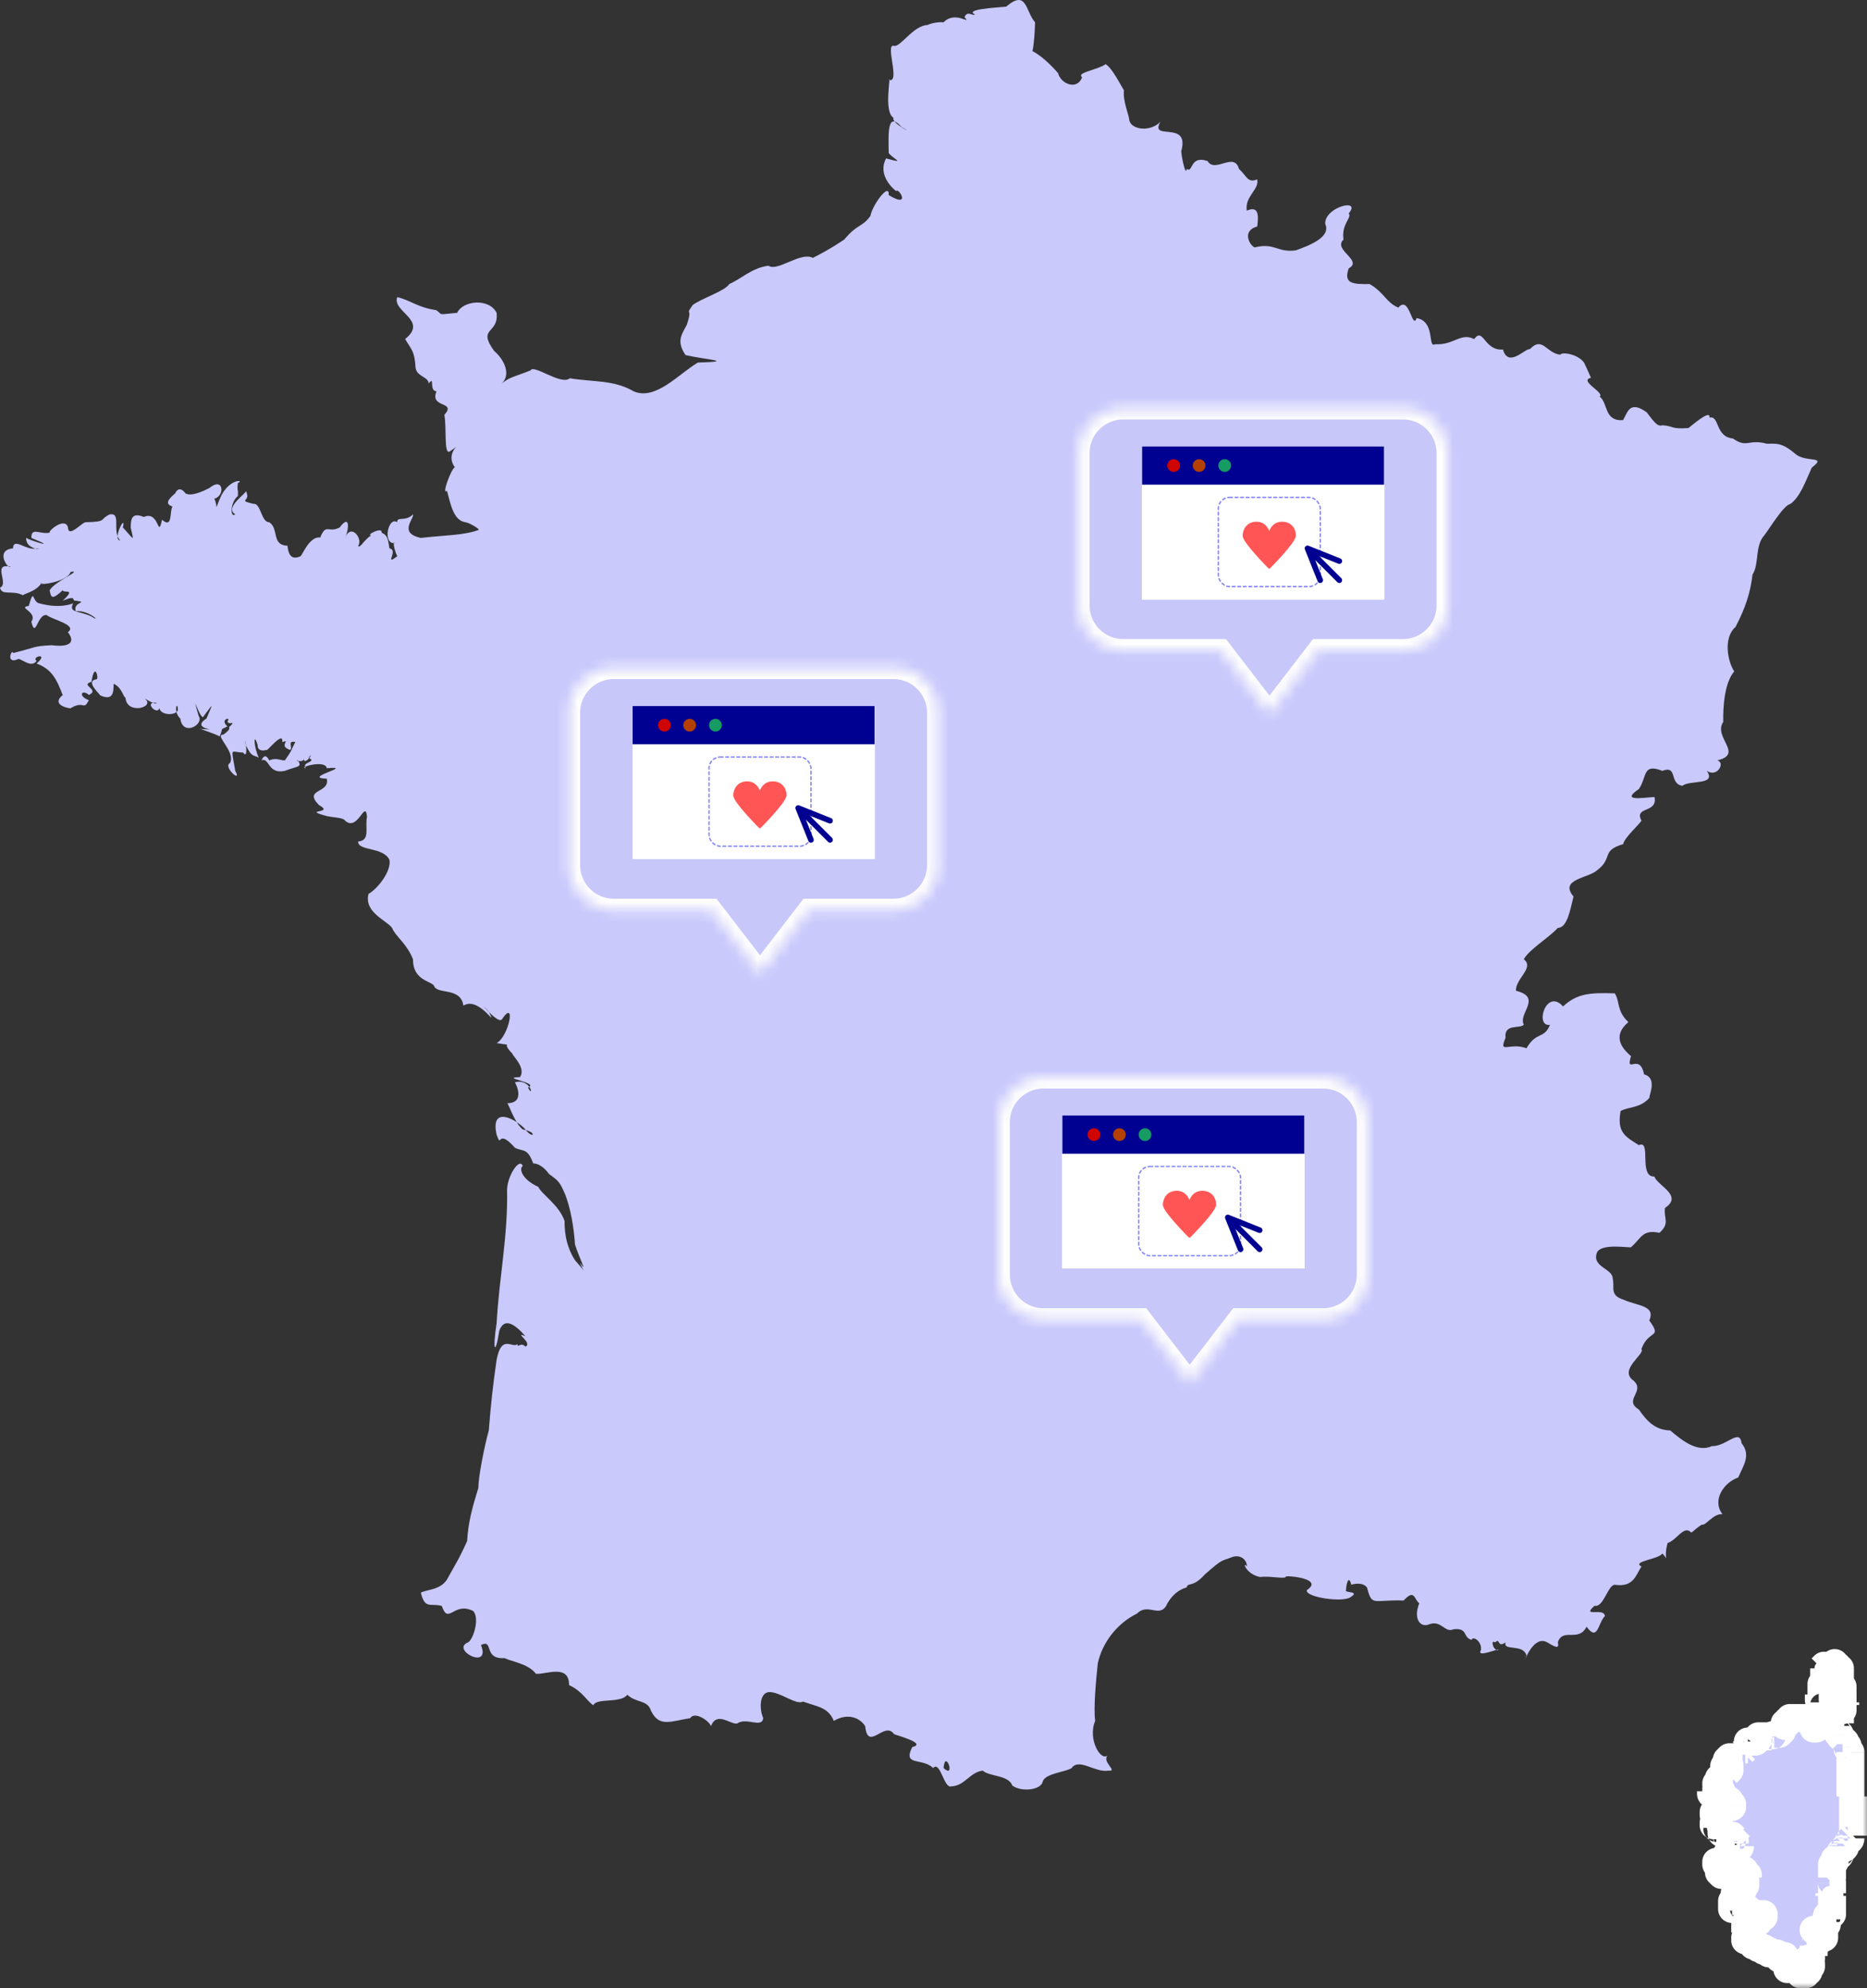 <svg width="404" height="430.074" viewBox="0 0 404 430.074" fill="none" xmlns="http://www.w3.org/2000/svg"><rect x="0" y="0" width="404" height="430.074" fill="#333333" stroke="none"/><mask id="a" maskUnits="userSpaceOnUse" x="157.492" y="148.274" width="16" height="31" fill="#000"><path fill="#fff" d="M157.492 148.274h16v31h-16z"/><path fill-rule="evenodd" clip-rule="evenodd" d="M160.43 168.447h-.235v-.233h-.234v-.233h.469-.235.704v-.233h.234a.235.235 0 0 0-.234-.233v-.233l.234-.233h.469v-.233h.234-.234.234a.234.234 0 0 0 .235-.233h-.235.235l-.235-.233h-.234v-.233h-.235c0-.128.106-.233.235-.233l-.235-.233h-.468v.233-.233a.235.235 0 0 0-.235-.233h-.234v-.233h-.235v.233-.233l-.234.233v-.233.233-.233.233-.233l.068-.067a.097.097 0 0 0-.068-.166h-.234.234v-.466.233-.233.233h-.234v-.233h.234v-.466h-.234v-.233.233-.233.233h.234v-.233h-.234v-.233h-.235.235l.234-.233h.469v-.233.233h.234v-.233h.703v-.232l-.234-.233v.233-.233.233-.301a.069.069 0 0 0-.117-.049.069.069 0 0 1-.117-.049v-.067h-.469v-.233.233h-.235v-.466h.235v-.233h-.235v-.233h-.234v.233h-.234.234-.234v.233h-.235v-.233h.235-.235v-.233.233-.233h.235-.235.235-.235.235-.235.235-.235v-.233.233-.466.233h.469v-.233h-.234.468v-.466h.235v-.233.233-.233l.234.233h.235v-.233.233-.466h-.235.235-.235.235l.234-.233h-.234.234-.234.234v-.466h-.234v.115a.12.12 0 0 1-.118.118.117.117 0 1 1 0-.233h.118v-.466l.234-.233v.233-.233h.469v-.233.233-.932h.234-.234.234v.233h.469-.234c0 .128.105.233.234.233l.234-.233h.235v-.233h-.235.235v-.466h.703l.234-.233h-.234.234v-.233h1.172c0-.086.104-.13.166-.069l.069.069v-.233.233-.233.233-.233h.234v.233-.233h.235v-.233.233l.234-.233h.234-.234v-.699l.234.233v-.233h.235v-.233h.234v-.233h1.641v.233h.234v.233h.235v.466h.234v-.233h.235v-.466h.234v-.233h.234v-.233l-.234-.233v-.466a.234.234 0 0 0 .234-.233h-.234v-.233a.234.234 0 0 1-.234-.233v-.466h.234v-.699h-.234.234v-.233h.234v-.233h.235-.235v-.932h-.234.234v-.233h-.234.234-.234l.234-.233h.704l.234-.233v.233h.234v.233h.235v.233h-.235.235v.233h-.235.235v.932l.234.233h-.234.234-.234.234v.233h-.234l.234.233v.932h.235v.233h-.235v.466h-.234v1.165h-.235.235-.235v.233-.233.815c0 .064.053.117.118.117.064 0 .117.052.117.117v.116l.234.233v.233h.235v.233c.128 0 .234.104.234.233v.233l.234.233v3.961h.235v3.494l-.235.233a.233.233 0 0 1-.234.233v.233l-.234.233a.234.234 0 0 1-.235.233v.233a.234.234 0 0 0-.234.233.234.234 0 0 1-.235.233v.233h-.234v.233l-.234.233v1.165l-.235.233c.129 0 .235.105.235.233v.932h-.235.235-.235v.233h.235-.235.235v.233h-.235.235v1.398h-.235a.233.233 0 0 0-.234.233c0 .086.104.13.165.069l.069-.069v.466-.233.233h-.234v.233h-.235v.233h-.468.234-.234v-.233.233h-.235.235-.235.235-.235v.233h-.234l.234.233h-.234.234v.233-.233h.235v-.233h.234v.233h.469-.235v.466h-.234a.234.234 0 0 1-.234.233v.233-.233h-.235v.233c0 .086-.104.13-.165.069l-.069-.069v.233-.233.699h.234-.234.234-.234v.233h.234-.234v.233h-.235.235-.235v.233h-.234v.233h-.234v.466h-.235.469v-.233h.234v.233l-.234.233v.233h-.234V178h-.469v-.233h-.235.235-.469.234v-.233.233-.233l-.234.233v-.233.233-.233h-.234.234-.703v-.233h.234v-.466h.235-.235v-.233.233h-.234v-.233.233h-.235v-.699.233h-.234v.233-.233.233h-.234v-.233h-.235.235-.235v-.233h-.703v-.233h-.469v-.233h-.469v-.233h-.468v-.233h.234-.234v-.233.233-.233h-.704v-.233l.235-.233h-.235v-.233.233-.233.233-.233h-.234.234v-.699h.704v-.233h.468v-.466h.469v-.233h-.937a.234.234 0 0 0-.235-.233l-.234-.233v.233h-.469v-.233.233-.233a.097.097 0 0 0 .068-.165l-.068-.068h.234-.234v-.233.233h-.469l-.234.233h-.235v-.233h.235-.235v-.233h-.468v.233-.233h.468v-.233h.235v-.233h.234v-.233h-.234v-.233h.469v-.233.233-.233.233l.234-.233v.233-.466h.234-.234v-.233h-.234.468v-.699h-.234.469v-.233h-.235v-.233a.234.234 0 0 0-.234-.233v.233l-.234-.233.234.233v-.233h-.469v.233h-.703v.233h-.234v-.233h-.235l-.234.233h-.235.235l-.235-.233v.233-.233h.235z"/></mask><path fill-rule="evenodd" clip-rule="evenodd" d="M372.515 403.848h-.57v-.566h-.569v-.566h1.139-.57 1.709v-.565h.568a.57.57 0 0 0-.568-.566v-.566l.568-.566h1.138v-.565h.568-.568.568a.57.57 0 0 0 .571-.566h-.57.57l-.57-.566h-.569v-.565h-.57a.57.57 0 0 1 .57-.566l-.57-.566h-1.136v.566-.566a.57.57 0 0 0-.571-.565h-.568v-.566h-.57v.566-.566l-.569.566v-.566.566-.566.566-.566l.165-.163a.236.236 0 0 0-.165-.403h-.568.568v-1.131.565-.565.565h-.568v-.565h.568v-1.132h-.568v-.565.565-.565.565h.568v-.565h-.568v-.566h-.57.57l.568-.566h1.139v-.565.565h.568v-.565h1.707v-.564l-.568-.565v.565-.565.565-.73a.168.168 0 0 0-.284-.12.168.168 0 0 1-.284-.119v-.162h-1.14v-.566.566h-.57v-1.132h.57v-.565h-.57v-.566h-.568v.566h-.568.568-.568v.565h-.57v-.565h.57-.57v-.566.566-.566h.57-.57.57-.57.57-.57.57-.57v-.566.566-1.131.565h1.138v-.565h-.568 1.136v-1.132h.57v-.566.566-.566l.569.566h.57v-.566.566-1.131h-.57.57-.57.57l.569-.566h-.568.568-.568.568v-1.131h-.568v.279a.29.29 0 0 1-.287.286.283.283 0 1 1 0-.565h.287v-1.132l.568-.565v.565-.565h1.138v-.566.566-2.263h.568-.568.568v.565h1.14-.569c0 .311.255.566.568.566l.568-.566h.57v-.565h-.57.57v-1.132h1.708l.568-.565h-.568.568v-.566h2.845c0-.209.253-.316.403-.168l.168.168v-.566.566-.566.566-.566h.568v.566-.566h.57v-.565.565l.569-.565h.568-.568v-1.698l.568.566v-.566h.57v-.565h.569v-.566h3.984v.566h.568v.565h.57v1.132h.569v-.566h.57v-1.131h.568v-.566h.568v-.566l-.568-.565v-1.132a.57.57 0 0 0 .568-.566h-.568v-.565a.57.57 0 0 1-.568-.566v-1.131h.568v-1.697h-.568.568v-.566h.568v-.566h.57-.57v-2.263h-.568.568v-.565h-.568.568-.568l.568-.566h1.71l.568-.566v.566h.568v.566h.57v.565h-.57.57v.566h-.57.57v2.263l.569.566h-.569.569-.569.569v.565h-.569l.569.566v2.263h.57v.565h-.57v1.132h-.569v2.828h-.57.57-.57v.566-.566 1.98c0 .155.129.283.286.283s.284.126.284.284v.282l.569.566v.565h.57v.566a.57.57 0 0 1 .568.566v.565l.568.566v9.617h.571v8.483l-.57.566a.566.566 0 0 1-.569.566v.565l-.568.566a.57.57 0 0 1-.57.566v.565a.57.57 0 0 0-.569.566.57.57 0 0 1-.57.566v.566h-.568v.565l-.568.566v2.829l-.57.565a.57.57 0 0 1 .57.566v2.263h-.57.57-.57v.565h.57-.57.57v.566h-.57.57v3.394h-.57a.566.566 0 0 0-.57.566c0 .209.253.316.402.168l.167-.168v1.131-.565.565h-.568v.566h-.57v.566h-1.137.568-.568v-.566.566h-.57.57-.57.57-.57v.566h-.569l.569.565h-.569.569v.566-.566h.57v-.565h.568v.565h1.139-.57v1.132h-.569a.57.57 0 0 1-.568.565v.566-.566h-.57v.566a.235.235 0 0 1-.401.168l-.168-.168v.566-.566 1.697h.569-.569.569-.569v.566h.569-.569v.566h-.57.57-.57v.565h-.568v.566h-.568v1.131h-.571 1.139v-.565h.568v.565l-.568.566v.566h-.568v.566h-1.14v-.566h-.57.57-1.138.568v-.566.566-.566l-.568.566v-.566.566-.566h-.568.568-1.707v-.566h.569v-1.131h.57-.57v-.566.566h-.569v-.566.566h-.57v-1.697.566h-.568v.565-.565.565h-.568v-.565h-.571.57-.57v-.566h-1.707v-.566h-1.139v-.565h-1.138v-.566h-1.136v-.566h.568-.568v-.566.566-.566h-1.71v-.565l.57-.566h-.57v-.566.566-.566.566-.566h-.568.568v-1.697h1.71v-.566h1.136v-1.13h1.138v-.567h-2.274a.57.57 0 0 0-.571-.565l-.568-.566v.566h-1.139v-.566.566-.566a.236.236 0 0 0 .165-.4l-.165-.166h.568-.568v-.565.565h-1.139l-.568.566h-.57v-.566h.57-.57v-.565h-1.136v.565-.565h1.136v-.566h.57v-.566h.568v-.566h-.568v-.565h1.139v-.566.566-.566.566l.568-.566v.566-1.132h.568-.568v-.565h-.568 1.136v-1.697h-.568 1.139v-.566h-.57v-.566a.57.57 0 0 0-.569-.566v.566l-.568-.566.568.566v-.566h-1.139v.566h-1.706v.566h-.568v-.566h-.571l-.568.566h-.57.57l-.57-.566v.566-.566h.57z" fill="#c9c9fc" style="stroke-width:2.428"/><path d="M159.727 164.328a.625.625 0 0 0 0 1.249zm0-.308h-.625c0 .345.28.625.625.625zm-.235-1.09a.625.625 0 0 0 0 1.249zm0-1.239h-.624c0 .344.279.624.624.624zm1.407-2.489a.625.625 0 0 0 0 1.249zm8.204-7.455a.624.624 0 1 0 0 1.248zm.234-1.631a.624.624 0 1 0 0 1.248zm1.406.466a.624.624 0 0 0 0 1.248zm0 5.051v-.625a.625.625 0 0 0-.624.625zm-.703 14.52a.625.625 0 1 0 0 1.249zm0 .466a.625.625 0 1 0 0 1.249zm-1.406 3.029a.624.624 0 1 0 0 1.248zm-.235 2.097a.624.624 0 0 0 0 1.248zm-1.406 2.022h-.624c0 .345.279.624.624.624zm-.234-.857a.624.624 0 1 0 0 1.248zm-1.407-1.165a.624.624 0 1 0 0 1.248zm-3.047-2.097a.624.624 0 1 0 0 1.248zm-1.406-1.939v-.624a.624.624 0 0 0-.625.624zm1.172-2.255a.625.625 0 1 0 0 1.249zm.234-.699a.625.625 0 1 0 0 1.249zm0 .158-.44.443a.624.624 0 0 0 1.064-.443zm-2.11.233h-.624c0 .345.28.625.624.625zm0-.54h.235v-1.249h-.235zm1.407-1.165h.234v-1.249h-.234zm.469-1.482h-.235v1.249h.235zm-1.797-.308v.233h1.249v-.233zm-.703-.466v.233h1.249v-.233zm1.014.233v-.233h-1.248v.233zm-.624-1.09h-.234v1.249h.234zm.624.391v-.233h-1.248v.233zm-.624-1.323h-.234v1.249h.234zm.39.624v-.233h-1.249v.233zm-.624-1.09h-.235v1.249h.235zm1.327.391v-.233h-1.249v.233zm-.545-.698v.233h1.248v-.233zm.545-.233v-.233h-1.249v.233zm-1.093-1.324h-.234v1.249h.234zm-.469 1.249h.235v-1.249h-.235zm.625-.624v-.233h-1.249v.233zm-.625.391h.235v-1.249h-.235zm.625-.624v-.233h-1.249v.233zm0-.233v-.233h-1.249v.233zm-.156-.858h-.234v1.249h.234zm1.093.159v-.233h-1.249v.233zm.469 0v-.233h-1.249v.233zm-.624-1.091h-.235v1.249h.235zm.234-.233h-.234v1.249h.234zm-.624-.54v.233h1.248v-.233zm1.717 0v-.233h-1.249v.233zm-.624-.308h.234v-1.249h-.234zm.469.233h.234v-1.249h-.234zm.703-1.482h-.235v1.249h.235zm.937-.699h-.234v1.249h.234zm2.031.392v-.233h-1.249v.233zm-1.014-.233v.233h1.249v-.233zm1.483 0v-.233h-1.249v.233zm-.39.391h.234v-1.249h-.234zm3.516-5.209h-.234v1.248h.234zm.234.782h.235v-1.248h-.235zm0-2.18h-.234v1.248h.234zm0-.233h-.234v1.248h.234zm1.407.233h-.235v1.248h.235zm0 .233h-.235v1.248h.235zm.234 1.165h-.234v1.248h.234zm-.234 3.261h-.235v1.249h.235zm-.859.625v.233h1.249v-.233zm.156 14.52h-.235v1.249h.235zm-.235 1.482h.235v-1.249h-.235zm.235-1.016h-.235v1.249h.235zm-.859 2.488v.233h1.248v-.233zm-.079.075h-.234v1.248h.234zm.39.624v-.233h-1.249v.233zm-.624-.624h-.235v1.248h.235zm-.235.466h-.234v1.248h.234zm-.624.624v.233h1.249v-.233zm1.327.624h.235v-1.248h-.235zm-1.093.075v.233h1.249v-.233zm-.469.233v.233h1.249v-.233zm.625 1.323h.234v-1.248h-.234zm0 .233h.234v-1.248h-.234zm0-1.015h-.235v1.248h.235zm-.703.932h-.235v1.248h.235zm-.469.466h-.235v1.248h.235zm-.235 0h-.234v1.248h.234zm.625.624v-.233h-1.249v.233zm-.235 0v-.233h-1.248v.233zm-.624-.857h-.234v1.248h.234zm-.469.549h.235v-1.248h-.235zm.625-.624v-.233H165.9v.233zm-.235 0v-.233h-1.249v.233zm-.234-.466v-.233h-1.249v.233zm-1.483 0v.233h1.248v-.233zm.39-.624h-.235v1.248h.235zm-2.344.083h.234v-1.248h-.234zm.624-.624v-.233h-1.249v.233zm-.703-.699v-.233h-1.249v.233zm-.625-.857h-.234v1.248h.234zm.39-1.24v-.233h-1.248v.233zm-.624.159h.234v-1.249h-.234zm.624-.625v-.233h-1.248v.233zm-1.562.625h.235v-1.249h-.235zm0-1.482h-.234v1.249h.234zm-.234 0h-.234v1.249h.234zm-.859.624v.233h1.249v-.233zm2.421-.932v-.233h-1.249v.233zm-1.014-.233v.233h1.248v-.233zm.624.392h.234v-1.249h-.234zm0-1.482h-.234v1.249h.234zm.234-.699h-.234v1.249h.234zm-.858-.075v.233h1.248v-.233zm1.064-.21-.234-.233-.881.886.235.233zm-2.315.052h-.235v1.249h.235zm-.859.391v.233h1.249v-.233zm.859-.466h1.248c0-.689-.559-1.248-1.248-1.248zm-.235 0h-1.248c0 .69.559 1.249 1.248 1.249zm0-.233h1.249c0-.689-.559-1.248-1.249-1.248zm-.234 0h-1.249c0 .69.559 1.249 1.249 1.249zm0-.233v-1.248c-.69 0-1.249.559-1.249 1.248zm.938 0v1.249c.689 0 1.248-.559 1.248-1.249zm0-.233V166.5c-.69 0-1.249.559-1.249 1.248zm0-.466-.881-.885a1.25 1.25 0 0 0-.368.885zm.234-.233v-1.248c-.33 0-.646.13-.88.363zm.469 0v1.249c.689 0 1.248-.559 1.248-1.249zm.234-.699.88-.885a1.24 1.24 0 0 0-.88-.363zm-.234 0h-1.249c0 .69.559 1.249 1.249 1.249zm0-.233h1.248c0-.689-.559-1.248-1.248-1.248zm-.235-1.248a1.249 1.249 0 0 0 0 2.497zm0 .782.881-.885a1.25 1.25 0 0 0-.881-.363zm-.468-1.248a1.249 1.249 0 1 0 0 2.497zm-.469 1.015h-1.249c0 .69.559 1.249 1.249 1.249zm0-.233h1.248c0-.689-.559-1.248-1.248-1.248zm-.235 0v-1.248c-.329 0-.646.13-.88.363zm-.234-.466h1.249c0-.689-.559-1.248-1.249-1.248zm0-.233v1.249c.69 0 1.249-.559 1.249-1.249zm-.234.233h-1.249c0 .69.559 1.249 1.249 1.249zm0-.233v-1.248c-.69 0-1.249.559-1.249 1.248zm0-.699h-1.249c0 .69.559 1.249 1.249 1.249zm.234 0h1.249c0-.689-.559-1.248-1.249-1.248zm-.234-.233-.881-.885a1.25 1.25 0 0 0-.368.885zm.234-.233v-1.248c-.33 0-.646.13-.88.363zm.703 0v1.249c.69 0 1.249-.559 1.249-1.249zm0-.233v-1.248a1.25 1.25 0 0 0-1.249 1.248zm.703 0v1.249c.69 0 1.249-.559 1.249-1.249zm0-.232h1.249c0-.333-.133-.652-.368-.886zm-.234-.233h-1.249c0 .332.133.651.369.885zm-.234-.233h1.248c0-.69-.559-1.249-1.248-1.249zm-.704 0h-1.248c0 .689.559 1.248 1.248 1.248zm.235-.466v1.248c.689 0 1.248-.559 1.248-1.248zm0-.233h1.248c0-.69-.559-1.249-1.248-1.249zm-.235 0h-1.248c0 .689.559 1.248 1.248 1.248zm0-.233h1.249c0-.69-.559-1.249-1.249-1.249zm-.234 0v-1.249c-.69 0-1.249.559-1.249 1.249zm-.234.466v1.248c.689 0 1.248-.559 1.248-1.248zm-.235 0h-1.249c0 .689.56 1.248 1.249 1.248zm.469-.699v1.248c.69 0 1.249-.559 1.249-1.248zm0-.233v-1.249c-.69 0-1.249.559-1.249 1.249zm.234 0v1.248c.69 0 1.249-.559 1.249-1.248zm0-.466v-1.249c-.689 0-1.248.559-1.248 1.249zm.469 0-.88.885c.234.233.55.363.88.363zm.235-.466-.881-.886a1.25 1.25 0 0 0-.368.886zm.234-.233.88.885c.236-.234.369-.553.369-.885zm0-.466h1.249c0-.69-.559-1.249-1.249-1.249zm-.234-.466-.881-.886a1.25 1.25 0 0 0-.368.886zm.234-.233v-1.249c-.33 0-.646.13-.88.363zm.703-.699h-1.249c0 .689.56 1.248 1.249 1.248zm.703 0v-1.249c-.329 0-.646.13-.88.363zm.235-.699v-1.249c-.69 0-1.249.559-1.249 1.249zm.703 0v1.248c.33 0 .646-.13.88-.363zm.234-.233.881.885a1.25 1.25 0 0 0 .368-.885zm0-.233v-1.249c-.689 0-1.248.559-1.248 1.249zm1.876-.233v1.248c.329 0 .646-.13.88-.363zm.234-.233.88.885c.236-.234.369-.553.369-.885zm.234-.466-.88.885a1.25 1.25 0 0 0 2.129-.885zm0-.233v-1.249c-.689 0-1.248.559-1.248 1.249zm.235 0v1.248c.689 0 1.248-.559 1.248-1.248zm0-.233v-1.249c-.69 0-1.249.559-1.249 1.249zm.234 0v1.248c.69 0 1.249-.559 1.249-1.248zm0-.233v-1.249a1.25 1.25 0 0 0-1.249 1.249zm1.641.233h-1.249c0 .689.559 1.248 1.249 1.248zm.234 0h1.249c0-.69-.559-1.249-1.249-1.249zm0 .233h-1.248c0 .689.559 1.248 1.248 1.248zm.235 0h1.248c0-.69-.559-1.249-1.248-1.249zm0 .466h-1.249c0 .689.559 1.248 1.249 1.248zm.234 0v1.248c.69 0 1.249-.559 1.249-1.248zm0-.233v-1.249a1.25 1.25 0 0 0-1.249 1.249zm.235 0v1.248c.689 0 1.248-.559 1.248-1.248zm0-.466v-1.249c-.69 0-1.249.559-1.249 1.249zm.234 0v1.248c.69 0 1.249-.559 1.249-1.248zm0-.233v-1.249c-.69 0-1.249.559-1.249 1.249zm.234 0v1.248c.69 0 1.249-.559 1.249-1.248zm0-.233h1.249c0-.333-.133-.651-.368-.886zm-.234-.233h-1.249c0 .332.133.651.369.885zm0-.699h-1.249a1.25 1.25 0 0 0 1.249 1.249zm0-.932v1.249c.69 0 1.249-.56 1.249-1.249zm0-.932v-1.249c-.69 0-1.249.559-1.249 1.249zm.234 0v1.249c.69 0 1.249-.559 1.249-1.249zm0-1.631v-1.249c-.33 0-.646.131-.88.363zm.704 0v1.249c.329 0 .646-.131.88-.363zm.234-.233h1.249a1.25 1.25 0 0 0-2.129-.886zm0 .233h-1.249c0 .69.559 1.249 1.249 1.249zm.234 0h1.249c0-.69-.559-1.249-1.249-1.249zm0 .233h-1.248c0 .69.559 1.249 1.248 1.249zm.235 0h1.248c0-.69-.559-1.249-1.248-1.249zm0 1.398h-1.249c0 .332.133.651.368.885zm.234.233h1.249a1.25 1.25 0 0 0-.369-.886zm0 .233v1.249c.69 0 1.249-.56 1.249-1.249zm-.234 0v-1.249a1.25 1.25 0 0 0-.881 2.134zm.234.233h1.249a1.25 1.25 0 0 0-.369-.886zm0 .932h-1.249c0 .689.56 1.249 1.249 1.249zm0 .233v-1.249a1.25 1.25 0 0 0-1.249 1.249zm0 .466v1.248c.69 0 1.249-.559 1.249-1.248zm-.234 0v-1.249c-.69 0-1.249.559-1.249 1.249zm0 2.33h-1.249c0 .332.133.651.368.885zm.234.233h1.249c0-.333-.133-.652-.369-.886zm.235.233h1.248c0-.69-.559-1.249-1.248-1.249zm.234.699h-1.249c0 .332.133.651.369.885zm.234.233h1.249c0-.333-.133-.652-.368-.886zm-1.406 9.552V166.5c-.69 0-1.249.559-1.249 1.248zm0 .233.88.886c.236-.234.369-.553.369-.886zm-.234.233-.881-.885a1.25 1.25 0 0 0-.368.885zm0 1.165.88.886c.236-.234.368-.553.368-.886zm0 3.262v1.249c.689 0 1.248-.559 1.248-1.249zm-.235-1.249a1.25 1.25 0 0 0 0 2.498zm0 1.482h1.249a1.25 1.25 0 0 0-2.129-.885zm-.234.466v-1.249c-.69 0-1.249.56-1.249 1.249zm0 .233v1.249c.689 0 1.248-.559 1.248-1.249zm-.235 0v-1.249a1.25 1.25 0 0 0-1.248 1.249zm0 .233v1.249c.69 0 1.249-.559 1.249-1.249zm-.703.233v1.249c.69 0 1.249-.559 1.249-1.249zm-.234 0v-1.249a1.25 1.25 0 0 0-.881 2.135zm.234.233-.88.886c.234.232.55.363.88.363zm.235 0v1.249c.689 0 1.248-.559 1.248-1.249zm0-.233v-1.249c-.69 0-1.249.559-1.249 1.249zm.234 0h1.249c0-.69-.559-1.249-1.249-1.249zm0 .233h-1.249c0 .69.559 1.249 1.249 1.249zm.234 0h1.249c0-.69-.559-1.249-1.249-1.249zm0 .466v1.249c.69 0 1.249-.559 1.249-1.249zm-.234-1.249a1.249 1.249 0 1 0 0 2.498zm-.469 1.482v-1.249a1.25 1.25 0 0 0-1.249 1.249zm-.469 1.631v1.249c.69 0 1.249-.559 1.249-1.249zm-.234 0v-1.249c-.69 0-1.249.559-1.249 1.249zm0 .233v1.249c.69 0 1.249-.559 1.249-1.249zm-.234 0v-1.249c-.69 0-1.249.559-1.249 1.249zm0 .466h-1.249c0 .69.559 1.249 1.249 1.249zm.234 0v1.249c.69 0 1.249-.559 1.249-1.249zm0-.233v-1.249c-.69 0-1.249.559-1.249 1.249zm.234 0h1.249c0-.69-.559-1.249-1.249-1.249zm0 .233.881.886c.235-.235.368-.554.368-.886zm-.234.233-.88-.886a1.25 1.25 0 0 0-.369.886zm0 .233v1.249c.69 0 1.249-.559 1.249-1.249zm-.234 0v-1.249c-.69 0-1.249.559-1.249 1.249zm0 .233v1.249c.689 0 1.248-.559 1.248-1.249zm-.469 0h-1.249c0 .69.559 1.249 1.249 1.249zm-1.172-.466h-1.249c0 .69.559 1.249 1.249 1.249zm0-.233v-1.249c-.69 0-1.249.559-1.249 1.249zm.234 0v1.249c.69 0 1.249-.559 1.249-1.249zm0-.466h1.249c0-.69-.559-1.249-1.249-1.249zm-.469 0h-1.248c0 .69.559 1.249 1.248 1.249zm0-.466h1.249c0-.69-.559-1.249-1.249-1.249zm-.468.233h-1.249c0 .69.559 1.249 1.249 1.249zm-.235-.466h1.249c0-.69-.559-1.249-1.249-1.249zm-.703 0H163.4c0 .69.559 1.249 1.249 1.249zm0-.233h1.249c0-.69-.559-1.249-1.249-1.249zm-.469 0h-1.249c0 .69.56 1.249 1.249 1.249zm0-.233h1.249c0-.69-.559-1.249-1.249-1.249zm-.469 0h-1.248c0 .69.559 1.249 1.248 1.249zm0-.233h1.249c0-.69-.559-1.249-1.249-1.249zm-.468 0h-1.249c0 .69.559 1.249 1.249 1.249zm-.704-.466h-1.248c0 .69.559 1.249 1.248 1.249zm0-.233-.88-.886a1.25 1.25 0 0 0-.368.886zm.235-.233.88.886a1.248 1.248 0 0 0-.88-2.135zm-.235-.932v-1.249a1.25 1.25 0 0 0-1.248 1.249zm.704-.233v-1.249c-.69 0-1.249.56-1.249 1.249zm.468 0v1.249c.69 0 1.249-.559 1.249-1.249zm0-.466v-1.249a1.25 1.25 0 0 0-1.248 1.249zm.469 0v1.249c.69 0 1.249-.559 1.249-1.249zm0-.233h1.249a1.25 1.25 0 0 0-1.249-1.249zm-.937-1.249a1.25 1.25 0 0 0 0 2.498zm-.469.783.88-.885a1.25 1.25 0 0 0-2.129.885zm0 .233v1.249c.689 0 1.248-.559 1.248-1.249zm-.469-.466.88-.885a1.25 1.25 0 0 0-.88-.364zm-.469 0v-1.249c-.33 0-.646.131-.88.364zm-.234.233v1.249c.33 0 .646-.131.88-.363zm-.235 0h-1.248c0 .69.559 1.249 1.248 1.249zm0-.699v-1.248c-.689 0-1.248.559-1.248 1.248zm.235 0v1.249c.689 0 1.248-.559 1.248-1.249zm0-.233v-1.248c-.69 0-1.249.559-1.249 1.248zm.234 0v1.249c.69 0 1.249-.559 1.249-1.249zm0-.233h1.249c0-.689-.559-1.248-1.249-1.248zm-.234 0h-1.249c0 .69.559 1.249 1.249 1.249zm0-.233v-1.248c-.69 0-1.249.559-1.249 1.248zm.469 0v1.249c.329 0 .646-.131.88-.363zm.234-.233.88.886a1.25 1.25 0 0 0 .369-.886zm0-.466v-1.248c-.69 0-1.249.559-1.249 1.248zm.234 0v1.249c.69 0 1.249-.559 1.249-1.249zm0-.699v-1.248c-.689 0-1.248.559-1.248 1.248zm.235-.233h1.248c0-.689-.559-1.248-1.248-1.248zm-.235 0h-1.248c0 .69.559 1.249 1.248 1.249zm-.703-.466v-1.248a1.25 1.25 0 0 0-1.249 1.248zm0 .233v1.249c.69 0 1.249-.559 1.249-1.249zm-.703 0v-1.248c-.69 0-1.249.559-1.249 1.248zm0 .233v1.249c.69 0 1.249-.559 1.249-1.249zm-.234 0h-1.249c0 .69.559 1.249 1.249 1.249zm0-.233h1.248c0-.689-.559-1.248-1.248-1.248zm-.235 0v-1.248c-.33 0-.646.13-.88.363zm-.234.233-.881.886a1.25 1.25 0 0 0 1.761 0zm-.235-.233v-1.248a1.25 1.25 0 0 0-.88 2.134zm2.178 3.097.88-.886zm7.598.933.88.886zm-4.922-16.214.88-.886zm3.654 18.544-.88.885zm-8.674-10.155-.88-.886zm.401 2.081h-.235v2.497h.235zm1.014 1.248v-.233h-2.497v.233zm-1.249-1.481h-.234v2.497h.234zm1.015 1.248v-.233h-2.498v.233zm-1.249 1.016h.234v-2.497h-.234zm.469 0h.234v-2.497h-.234zm.234 0h.235v-2.497h-.235zm1.483-1.249v-.233h-2.497v.233zm-1.248 1.016h.234V166.5h-.234zm1.248-1.482v-.233h-2.497v.233zm-.368.653.234-.233-1.76-1.771-.235.233zm-.646.13h.234v-2.497h-.234zm.234 0h.235v-2.497h-.235zm1.483-1.249v-.233h-2.497v.233zm.101-1.351-.235-.233-1.76 1.771.234.233zm-1.115-.596h-.234v2.497h.234zm1.014 1.248v-.233h-2.497v.233zm-1.248-1.481h-.235v2.497h.235zm.88.13-.234-.233-1.761 1.771.234.233zm-1.115-.596h-.234v2.497h.234zm-.234 0h-.234v2.497h.234zm-.469-.233h-.234v2.497h.234zm1.014 1.248v-.233h-2.497v.233zm-1.248-1.481h-.235v2.497h.235zm-1.115.363-.234.233 1.76 1.771.235-.233zm1.526 1.771.068-.068-1.76-1.771-.068.068zm.369-1.119v-.233h-2.498v.233zm-1.249-1.481h-.234v2.497h.234zm1.014 1.248v-.233h-2.497v.233zm-1.248 1.016h.234v-2.497h-.234zm1.483-1.249v-.233h-2.498v.233zm0-.233v-.233h-2.498v.233zm0-.233v-.233h-2.498v.233zm-1.249-1.481h-.234v2.497h.234zm1.014 1.248v-.233h-2.497v.233zm-.368.653.234-.233-1.76-1.771-.235.233zm-.646.13h.234v-2.497h-.234zm.234 0h.235v-2.497h-.235zm.235 0h.234v-2.497h-.234zm1.483-1.249v-.233h-2.498v.233zm-1.249 1.016h.235v-2.497h-.235zm.235 0h.234v-2.497h-.234zm.234 0h.234v-2.497h-.234zm1.483-1.249v-.232h-2.497v.232zm-.368-1.118-.235-.233-1.76 1.771.234.233zm.134.653v-.068h-2.498v.068zm-.235-.166v-.067h-2.497v.067zm-1.248-1.316h-.235v2.497h.235zm-.235 0h-.234v2.497h.234zm-.234 0h-.235v2.497h.235zm1.014 1.249v-.233h-2.497v.233zm0-.233v-.233h-2.497v.233zm-1.249 1.015h.235v-2.497h-.235zm1.483-1.248v-.233h-2.497v.233zm-1.248-1.482h-.235v2.497h.235zm1.014 1.249v-.233h-2.497v.233zm-1.249-1.482h-.234v2.497h.234zm-1.483 1.249v.233h2.498v-.233zm-.234.233v.233h2.497v-.233zm1.249-1.016h-.235v2.497h.235zm1.014 1.249v-.233h-2.498v.233zm-1.249.549h.235v-2.497h-.235zm.235 0h.234v-2.497h-.234zm1.483-1.248v-.233h-2.498v.233zm-1.249 1.015h.234v-2.497h-.234zm1.483-1.248v-.233h-2.497v.233zm0-.233v-.233h-2.497v.233zm-1.249 1.015h.235v-2.497h-.235zm-.646-.596.235.233 1.76-1.771-.234-.233zm1.115.596h.235v-2.497h-.235zm1.483-1.481v-.233h-2.497v.233zm-.368.652.234-.233-1.76-1.771-.235.233zm.603-1.118v-.233h-2.498v.233zm0-.233v-.233h-2.498v.233zm-1.249-1.482h-.234v2.497h.234zm-1.483 1.249v.115h2.497v-.115zm1.131 1.248h.118v-2.497h-.118zm1.366-1.248v-.233h-2.497v.233zm0-.233v-.233h-2.497v.233zm-.368.652.234-.233-1.76-1.771-.235.233zm-.646.13h.234v-2.497h-.234zm.234 0h.235v-2.497h-.235zm1.483-1.481v-.233h-2.497v.233zm0-.233v-.233h-2.497v.233zm0-.233v-.233h-2.497v.233zm-2.263-.233v.233h2.498v-.233zm1.249 1.481h.235v-2.497h-.235zm1.349-.13.235-.233-1.761-1.771-.234.233zm-.646.13h.235v-2.497h-.235zm1.483-1.248v-.233h-2.497v.233zm0-.233v-.233h-2.497v.233zm0-.233v-.233h-2.497v.233zm-1.248 1.015h.234v-2.497h-.234zm.234 0h.235v-2.497h-.235zm.235 0h.234v-2.497h-.234zm1.114-.363.235-.233-1.761-1.771-.234.233zm.603-1.118v-.233h-2.497v.233zm-1.249 1.015h.235v-2.497h-.235zm.235 0h.234v-2.497h-.234zm.234 0h.235v-2.497h-.235zm.235 0h.234v-2.497h-.234zm.234 0h.234v-2.497h-.234zm-.481-.431.069.068 1.761-1.771-.069-.069zm.95.198h.234v-2.497h-.234zm.234 0h.235v-2.497h-.235zm1.115-.363.234-.233-1.76-1.771-.235.233zm.603-1.118v-.233h-2.498v.233zm0-.233v-.233h-2.498v.233zm0-.233v-.233h-2.498v.233zm-2.129.652.234.233 1.761-1.771-.235-.233zm2.363-.652v-.233h-2.497v.233zm-1.249 1.015h.235v-2.497h-.235zm1.483-1.248v-.233h-2.497v.233zm-1.248 1.015h.234v-2.497h-.234zm1.483-1.248v-.233h-2.498v.233zm-1.249 1.015h.235v-2.497h-.235zm.235 0h.234v-2.497h-.234zm.234 0h.234v-2.497h-.234zm.234 0h.235v-2.497h-.235zm.235 0h.234v-2.497h-.234zm.234 0h.235v-2.497h-.235zm.235 0h.234v-2.497h-.234zm-1.015-1.248v.233h2.498v-.233zm1.249 1.481h.234v-2.497h-.234zm-1.014-1.248v.233h2.497v-.233Zm1.248 1.481h.235v-2.497h-.235zm-1.014-1.248v.233h2.497v-.233zm0 .233v.233h2.497v-.233zm1.249 1.481h.234v-2.497h-.234zm1.483-1.248v-.233h-2.498v.233zm-1.249 1.015h.235v-2.497h-.235zm1.483-1.248v-.233h-2.497v.233zm0-.233v-.233h-2.497v.233zm-1.248 1.015h.234v-2.497h-.234zm1.483-1.248v-.233h-2.498v.233zm-1.249 1.015h.234v-2.497h-.234zm1.483-1.248v-.233h-2.497v.233zm-.368-1.119-.235-.233-1.76 1.771.234.233zm.134.653v-.233h-2.498v.233zm0-.233v-.233h-2.498v.233zm-1.015-1.715h-.234v2.498h.234zm1.015 1.249v-.233h-2.498v.233zm-.235-.466v-.233h-2.497v.233zm0-.233v-.233h-2.497v.233zm-1.248 1.016h.234v-2.498h-.234zm1.483-1.249v-.233h-2.498v.233zm0-.233v-.233h-2.498v.233zm0-.233v-.233h-2.498v.233zm0-.233v-.233h-2.498v.233zm-1.249 1.016h.234v-2.498h-.234zm1.483-1.249v-.233h-2.497v.233zm0-.233v-.233h-2.497v.233zm0-.233v-.233h-2.497v.233zm0-.233v-.233h-2.497v.233zm0-.233v-.233h-2.497v.233zm0-.233v-.233h-2.497v.233zm-.603.653.235-.233-1.761-1.772-.234.233zm-.646.13h.235v-2.498h-.235zm.235 0h.234v-2.498h-.234zm.234 0h.235v-2.498h-.235zm1.115-.363.234-.233-1.76-1.772-.235.233zm-1.895-1.119v.233h2.498v-.233zm1.249 1.482h.234v-2.498h-.234zm-1.014-1.249v.233h2.497v-.233zm1.248 1.482h.235v-2.498h-.235zm-1.014-1.249v.233h2.497v-.233zm0 .233v.233h2.497v-.233zm0 .233v.233h2.497v-.233zm0 .233v.233h2.497v-.233zm0 .233v.233h2.497v-.233zm0 .233v.233h2.497v-.233zm.368 1.118.235.233 1.76-1.771-.234-.233zm-.134-.652v.233h2.498v-.233zm1.249-1.016h-.234v2.498h.234zm-1.115 2.134.235.233 1.76-1.771-.234-.233zm-.134-.652v.233h2.498v-.233zm0 .233v.233h2.498v-.233zm0 .233v.233h2.498v-.233zm0 .233v.233h2.498v-.233zm1.249 1.482h.235v-2.498h-.235zm-1.014-1.249v.233h2.497v-.233zm1.249-1.016h-.235v2.498h.235zm-1.484 1.249v.233h2.498v-.233zm0 .233v.233h2.498v-.233zm1.249-1.016h-.234v2.497h.234zm-1.483 1.249v.233h2.497v-.233zm0 .233v.233h2.497v-.233zm0 .233v.233h2.497v-.233zm0 .233v.233h2.497v-.233zm0 .233v.233h2.497v-.233Zm-.234.466v.233h2.497v-.233zm0 .233v.233h2.497v-.233zm0 .233v.116h2.497v-.116zm.234.35v.116h2.497v-.116zm.368 1.001.235.233 1.76-1.771-.234-.233zm-.134-.652v.233h2.498v-.233zm1.249 1.481h.235v-2.497h-.235zm-1.014-1.248v.233h2.497v-.233zm.234.466v.233h2.498v-.233zm.369 1.118.234.233 1.761-1.771-.235-.233zm-.134-.652v.233h2.497v-.233zm0 .233v.233h2.497v-.233zm0 .233v.233h2.497v-.233zm0 .233v.233h2.497v-.233zm0 .233v.233h2.497v-.233zm0 .233v.233h2.497v-.233zm0 .233v.233h2.497v-.233zm0 .233v.233h2.497v-.233zm0 .233v.233h2.497v-.233zm0 .233v.233h2.497v-.233zm0 .233v.233h2.497v-.233zm0 .233v.233h2.497v-.233zm0 .233v.233h2.497v-.233zm0 .233v.233h2.497v-.233zm0 .233v.233h2.497v-.233zm0 .233v.233h2.497v-.233zm0 .233v.233h2.497v-.233zm1.248 1.481h.235v-2.497h-.235zm-1.014-1.248v.233h2.497v-.233zm0 .233v.233h2.497v-.233zm0 .233v.233h2.497v-.233zm0 .233v.232h2.497v-.232zm0 .232v.233h2.497v-.233zm0 .233v.233h2.497v-.233zm0 .233v.233h2.497v-.233zm0 .233v.233h2.497v-.233zm0 .233v.233h2.497v-.233zm0 .233v.233h2.497v-.233zm0 .233v.233h2.497v-.233zm0 .233v.233h2.497v-.233zm0 .233v.233h2.497v-.233zm0 .233v.233h2.497v-.233zm0 .233v.233h2.497v-.233zm.368-.652-.234.233 1.761 1.771.234-.233zm-.837 1.351v.233h2.498v-.233zm.369-.652-.235.233 1.761 1.771.234-.233zm-.838 1.351v.233h2.498v-.233zm-.468.699v.233h2.497v-.233zm1.248-1.015h-.234v2.497h.234zm-1.483 1.248v.233h2.498v-.233zm.369-.652-.235.233 1.761 1.771.234-.233zm-.603 1.118v.233h2.497v-.233zm0 .233v.233h2.497v-.233zm0 .233v.233h2.497v-.233zm0 .233v.233h2.497v-.233zm0 .233v.233h2.497v-.233zm.368-.652-.234.233 1.76 1.771.235-.233zm-.368 1.351v.233h2.497v-.233zm0 .233v.233h2.497v-.233zm0 .233v.233h2.497v-.233zm0 .233v.233h2.497v-.233zm-.235.233v.233h2.498v-.233zm.235.233v.233h2.497v-.233zm0 .233v.233h2.497v-.233zm0 .233v.233h2.497v-.233zm0 .233v.233h2.497v-.233zm0 .233v.233h2.497v-.233zm0 .233v.233h2.497v-.233zm0 .233v.233h2.497v-.233zm1.249-1.016h-.235v2.498h.235zm.576 2.437.069-.069-1.76-1.771-.069.068zm-2.06-.955v.233h2.498v-.233zm1.249-.783h-.234v2.498h.234zm-1.483 1.249v.233h2.497v-.233zm1.249-1.016h-.235v2.498h.235zm-1.483 1.249v.233h2.497v-.233zm1.248-1.016h-.234v2.498h.234zm-1.952 1.249v.233h2.498v-.233zm1.249-1.016h-.234v2.498h.234zm-1.115 2.135.235.233 1.76-1.771-.234-.233zm1.115.596h.235v-2.498h-.235zm1.483-1.249v-.233h-2.497v.233zm-1.248 1.016h.234v-2.498h-.234zm-1.015-1.249v.233h2.498v-.233zm1.249 1.482h.234v-2.498h-.234zm-1.014-1.249v.233h2.497v-.233zm0 .233v.233h2.497v-.233zm1.248-1.016h-.234v2.498h.234zm-.468.233h-.235v2.498h.235zm-1.484 1.249v.233h2.498v-.233zm1.964-.584-.069-.069-1.761 1.772.07.068zm-2.198 1.05v.233h2.497v-.233zm0 .233v.233h2.497v-.233zm0 .233v.233h2.497v-.233zm0 .233v.233h2.497v-.233zm-.234.233v.233h2.497v-.233zm1.248-1.016h-.234v2.498h.234zm-1.483 1.249v.233h2.498v-.233zm1.249-1.016h-.234v2.498h.234zm-1.483 1.249v.233h2.497v-.233zm0 .233v.233h2.497v-.233zm1.249 1.482h.234v-2.498h-.234zm1.483-1.249v-.233h-2.498v.233zm-1.249 1.016h.234v-2.498h-.234zm-1.014-1.249v.233h2.497v-.233zm.368-.653-.234.233 1.76 1.772.235-.233zm-.603 1.119v.233h2.498v-.233zm1.249-1.016h-.234v2.498h.234zm-1.483 1.249V178h2.497v-.233zm1.249-1.016h-.235v2.498h.235zm-.235 0h-.234v2.498h.234zM168.71 178v-.233h-2.497V178Zm-2.363-1.352-.234.233 1.76 1.772.235-.233zm.412-.363h-.235v2.498h.235zm-.235 0h-.234v2.498h.234zm1.014 1.249v-.233h-2.497v.233zm-1.248 1.016h.234v-2.498h-.234zm1.483-1.249v-.233h-2.498v.233zm0-.233v-.233h-2.498v.233zm-1.249-1.482h-.234v2.498h.234zm-.234 0h-.235v2.498h.235zm1.014 1.249v-.233h-2.497v.233zm0-.233v-.233h-2.497v.233zm-1.249-1.482h-.234v2.498h.234zm-.234.233h-.234v2.498h.234zm1.014 1.249v-.233h-2.497v.233zm-.234-.233v-.233h-2.498v.233zm-1.249-1.482h-.234v2.498h.234zm-.234 0h-.235v2.498h.235zm-.235 0h-.234v2.498h.234zm1.015 1.249v-.233H163.4v.233zm-1.249-1.482h-.234v2.498h.234zm-.234 0h-.235v2.498h.235zm1.014 1.249v-.233h-2.498v.233zm-1.249-1.482h-.234v2.498h.234zm-.234 0h-.235v2.498h.235zm1.014 1.249v-.233h-2.497v.233zm-1.249-1.482h-.234v2.498h.234zm-.234 0h-.234v2.498h.234zm1.014 1.249v-.233h-2.497v.233zm-1.248-1.715h-.235v2.498h.235zm-.235 0h-.234v2.498h.234zm-.234 0h-.235v2.498h.235zm1.014 1.249v-.233h-2.497v.233zm-.368.653.234-.233-1.761-1.772-.234.233zm-.646-2.368h-.235v2.498h.235zm1.014 1.016v-.233h-2.497v.233zm0-.233v-.233h-2.497v.233zm0-.233v-.233h-2.497v.233zm-1.249 1.016h.235v-2.498h-.235zm.235 0h.234v-2.498h-.234zm.234 0h.235v-2.498h-.235zm1.483-1.249v-.233h-2.497v.233zm-1.248 1.016h.234v-2.498h-.234zm.234 0h.234v-2.498h-.234zm1.483-1.249v-.233h-2.497v.233zm0-.233v-.233h-2.497v.233zm-1.249 1.016h.235v-2.498h-.235zm.235 0h.234v-2.498h-.234zm1.483-1.249v-.233h-2.498v.233zm-1.249-1.482h-.234v2.498h.234zm-.234 0h-.235v2.498h.235zm-.235 0h-.234v2.498h.234zm-.234 0h-.234v2.498h.234zm.411.131-.234-.233-1.761 1.771.235.233zm-2.363.652v.233h2.497v-.233zm1.249-1.016h-.235v2.498h.235zm-.235 0h-.234v2.498h.234zm.714-.035-.068-.067-1.76 1.771.068.068zm-.948-.431h-.234v2.498h.234zm-.234 0h-.235v2.498h.235zm-1.115.364-.235.233 1.761 1.771.234-.233zm.646-.131h-.235v2.498h.235zm1.014 1.249v-.233h-2.497v.233zm0-.233v-.233h-2.497v.233zm0-.233v-.233h-2.497v.233zm-1.249 1.016h.235v-2.497h-.235zm1.483-1.249v-.233h-2.497v.233zm-1.248 1.016h.234v-2.497h-.234zm1.483-1.249v-.233h-2.498v.233zm-1.249-1.481h-.234v2.497h.234zm1.014 1.248v-.233h-2.497v.233zm-1.248 1.016h.234v-2.497h-.234zm.234 0h.235v-2.497h-.235zm1.115-.363.234-.233-1.76-1.771-.235.233zm.603-1.119v-.233h-2.498v.233zm0-.233v-.233h-2.498v.233zm-1.249 1.016h.234v-2.497h-.234zm1.483-1.249v-.233h-2.497v.233zm0-.233v-.233h-2.497v.233zm0-.233v-.233h-2.497v.233zm-1.249 1.016h.235v-2.497h-.235zm1.483-1.249v-.233h-2.497v.233zm-1.248-1.481h-.235v2.497h.235zm1.014 1.248v-.233h-2.497v.233zm-1.483-1.714h-.234v2.497h.234zm-.234 0h-.235v2.497h.235zm-1.484 1.248v.233h2.498v-.233zm1.249-1.015h-.234v2.497h.234zm-.234 0h-.235v2.497h.235zm-.235 0h-.234v2.497h.234zm-1.483 1.248v.233h2.498v-.233zm1.249-1.015h-.234v2.497h.234zm1.014 1.248v-.233h-2.497v.233zm-1.248-1.481h-.235v2.497h.235zm-1.115.363-.235.233 1.761 1.771.234-.233zm1.526.233-.234-.233-1.761 1.771.234.233zm-1.115 1.901h.235v-2.497h-.235zm1.483-1.249v-.233h-2.497v.233zm0-.233v-.233h-2.497v.233zm2.11.233c0-.828-.675-1.481-1.483-1.481v2.497a1.014 1.014 0 0 1-1.014-1.016zm-1.483 4.511c1.201 0 1.8-1.453.948-2.3l-1.76 1.772c-.729-.725-.216-1.97.812-1.97zm5.783 1.314c0-.571.463-1.016 1.015-1.016v2.498c.808 0 1.483-.654 1.483-1.482zm.469-1.864c0 1.197 1.445 1.798 2.294.955l-1.76-1.772c.726-.722 1.963-.207 1.963.817zm1.483-1.482c-.808 0-1.483.654-1.483 1.482h2.497c0 .571-.463 1.016-1.014 1.016zm1.172-5.591c-.808 0-1.483.653-1.483 1.481h2.497c0 .571-.463 1.016-1.014 1.016zm-8.83-3.246c0-1.172-1.415-1.761-2.247-.935l1.761 1.772c-.744.74-2.012.212-2.012-.837zm-.546 5.51c.809 0 1.483-.654 1.483-1.482h-2.497c0-.57.463-1.015 1.014-1.015zm8.362-1.482c0-.57.463-1.015 1.014-1.015v2.497c.809 0 1.483-.654 1.483-1.482zm.663-8.77a1.13 1.13 0 0 1-1.132-1.131h2.497c0-.754-.611-1.366-1.365-1.366zm-1.366-1.365c0 .754.611 1.365 1.366 1.365v-2.497c.624 0 1.131.507 1.131 1.132zm1.952 2.297a1.014 1.014 0 0 1-1.015-1.015h2.498c0-.828-.675-1.482-1.483-1.482zm-1.718 8.537c0-.57.463-1.015 1.014-1.015v2.497c.809 0 1.483-.654 1.483-1.482zm-.392-14.762c.551 0 1.014.445 1.014 1.016h-2.497c0 .828.674 1.482 1.483 1.482zm-3.205 4.278c0 1.024-1.237 1.539-1.964.817l1.761-1.772c-.849-.843-2.294-.242-2.294.955zm-6.482 2.678c0-.629.511-1.131 1.131-1.131v2.497c.75 0 1.366-.606 1.366-1.366zm1.131-1.131c.62 0 1.132.502 1.132 1.132h-2.498c0 .759.617 1.365 1.366 1.365zm9.886 7.539c0-.57.463-1.015 1.014-1.015v2.497c.808 0 1.483-.654 1.483-1.482zm-10.532-4.264c.745-.739 2.012-.212 2.012.837h-2.497c0 1.172 1.415 1.761 2.246.935zm4.356 11.021c0-.828-.674-1.482-1.483-1.482v2.498a1.014 1.014 0 0 1-1.014-1.016zm3.128 2.563c0-1.024 1.238-1.539 1.964-.817l-1.76 1.771c.848.844 2.294.243 2.294-.954zm-6.71-9.201c.852-.846.253-2.299-.948-2.299v2.497c-1.028 0-1.541-1.244-.812-1.969zm1.238-.352c0-.828-.674-1.481-1.483-1.481v2.497a1.014 1.014 0 0 1-1.014-1.016zm7.893 5.21a1.014 1.014 0 0 1-1.014-1.016h2.497c0-.828-.674-1.481-1.483-1.481zm-9.218-12.898c0 .828.674 1.481 1.483 1.481v-2.497c.551 0 1.014.445 1.014 1.016zm8.515-2.48c.808 0 1.483-.653 1.483-1.481h-2.497c0-.571.463-1.016 1.014-1.016zm-6.721 10.634c0 .571-.463 1.016-1.014 1.016v-2.497c-.809 0-1.483.653-1.483 1.481zm-.703-6.64c0 .625-.507 1.132-1.132 1.132v-2.497c-.754 0-1.366.611-1.366 1.365zm.469 8.271c0-.828-.675-1.481-1.483-1.481v2.497a1.015 1.015 0 0 1-1.015-1.016z" fill="#fff" mask="url(#a)" transform="translate(-16.995 -5.127)scale(2.428)"/><path fill-rule="evenodd" clip-rule="evenodd" d="M272.618 341.108c-3.137-.65-3.836-3.608-2.828-2.265.111-1.175-1.069-2.615-2.994-2.098-2.654 1.061-2.03.248-6.055 3.797-2.739 3.03-3.65 1.61-3.96 2.829-.58.19-2.452.629-4.135 3.375-1.512 3.634-4.151-.226-6.61 2.287-4.201 2.03-7.503 6.188-8.486 10.758-.404 3.821-.943 9.74-.566 12.453-1.675 3.899 1.238 9.039 2.828 7.361-1.697 1.379 2.338 3.627 0 3.397-2.816.495-6.307-2.81-7.917-.566-1.124.825-5.657 1.163-6.223 2.83-.303 1.929-4.542 2.455-6.62.967-.795-2.304-4.954-1.925-6.389-3.231-2.823.332-3.884 3.297-6.786 3.396-1.624.617-2.396-5.654-3.96-3.962-2.338-2.304-6.642-.291-4.52-4.53 3.404-.828-3.74-2.598-3.96-2.832-2.074-2.913-5.633 3.96-6.223-1.697-1.231-1.942-3.919-2.855-6.786-1.133-1.207-2.972-3.57-3.06-6.645-4.181-1.603.837-5.07-2.239-7.495-2.045-2.032.32-1.947 3.776-1.132 5.633-.335 2.268-3.576-.282-5.657 1.16-1.347.292-4.401-2.743-5.654.566-.333-1.078-3.496-3.34-4.526-1.7-3.916.496-6.657 2.188-8.483-1.696-.74-2.321-3.154-1.578-5.091-3.397-1.464 1.938-6.597.597-7.352 2.263-1.372-.816-2.222-2.914-5.256-4.363.024-4.65-5.046-2.226-7.163-2.43-1.687-2.22-5.351-2.647-6.786-3.397-4.746.316-2.248-4.24-5.115-2.831 2.228 5.572-6.604 1.063-2.829-.566 1.114-.446 2.651-5.234 1.131-6.793-4.248-2.122-5.317 3.161-6.788-1.105-2.532-.643-3.618.784-4.526-2.857 1.253-.704 4.152-.53 5.655-2.831 1.82-3.368 2.425-4.02 4.36-8.328.236-4.047 1.117-7.279 2.428-11.487.012-2.457 1.275-8.854 2.263-12.455.418-5.324.889-9.808 1.697-15.286 1.071-5.698 3.438-2.321 4.524-3.397-.102 1.052.725-.558 1.697.566 1.74-.772-2.739-3.355 0-2.265-2.404-2.768-4.638-4.067-5.655-1.131-.81 5.38-1.525 4.494-.566-1.698.534-9.796 2.467-18.835 2.26-28.872.071-3.001 2.72-7.056 3.395-5.097-.772.389-.466 2.737 3.394 4.529.573 1.495 4.446 3.816 5.655 7.361-.039 4.43 1.34 7.046 2.263 8.49 3.192 3.62 1.595 2.355 1.131.566 1.695 2.688-.286-1.287-1.131-3.933-.292-4.043-.96-7.78-2.096-10.785-1.22-2.843-1.435-2.986-3.559-4.53-.461-.697-1.828-2.273-3.394-2.263-1.272-3.477-2.176-2.491-3.96-3.397-3.99-4.482-2.768.471-3.958-2.804-1.456-6.502 4.298-3.334 6.22-1.16 1.642 2.267 2.805.611-.565 0-1.843-1.421-3.127-5.83-3.394-5.66 4.013-.046 1.937-4.132 1.697-4.53 3.525-.938 4.169 3.714 2.828 1.133 2.673-1.068-6.42-2.124-1.723-2.265 1.352-2.008-1.668-4.64-1.67-5.096-2.742-2.724.752-1.527-3.393-2.263 2.661-1.384 4.273-9.792 1.132-5.123-.862 1.238-5.907-5.147-2.829-1.67 2.093 4.176-2.037-3.48-5.492-1.3-.575-4.127-5.802-2.286-6.385-4.362-.801-.981-4.565-1.217-4.526-5.662-1.284-3.365-3.797-4.948-4.525-6.793-1.132-1.613-6.143-3.358-5.09-7.362 1.965-1.085 4.985-4.936 4.524-7.359-1.372-2.855-6.793-1.843-6.786-3.962 2.753-.219 1.418-3.081 1.93-5.33-.374-3.972-1.984 3.366-4.759.802-.437-.748-2.918-.6-4.523-1.134-4.593-1.326 2.346-.33-1.131-2.236-3.47-3.562 2.471-2.472 1.697-5.689-5.623-.199 6.393-2.823.024-2.265-.315-1.923-6.327-.15-4.55 0-1.085-1.391 2.598-1.287.593-2.265 1.53-1.97-.889 2.284-1.158 0 .606 1.23-2.32.517-1.132.568.945 1.556-.024 1.165-2.828 2.263-3.735.842-3.35-3.018-5.063-2.263.391-.947.979-1.394 1.668 0 1.603-.663 2.414.036 3.395 0 1.947-2.85 1.036-1.69 2.262-3.965-1.884-.447-.437 1.294-1.131 1.7-2.736-.882.369-2.394-1.697-1.7.3-2.627-3.455 2.258-3.392 1.7-1.326.364-1.99-.122-1.935-1.037-.942-3.093-.893.306.238 2.734-1.12-.71-1.525.048-2.829-2.829-.478-3.273.913 3.754-.565 1.697-2.821-.06-2.584-1.415-1.697 3.963 1.6 2.884-2.775-.899-1.132-1.697 1.272-2.574-3.593-6.112-1.415-6.153 2.195-1.556.735-1.52 1.415-1.775 1.445-1.5-.413-.031-.539-1.131.913-1.01-1.796-.444-.026 1.131-1.797 1.032-.668-.242-1.698 2.266.972.002-6.052-2.338-3.957-1.7 5.315.253-2.79.23 1.131-2.263 1.239-3.059 1.872-3.824-.565-.565-.576 1.74-3.04-6.667-1.132 0 1.258 1.852-3.426 4.542-3.96.592-1.534-1.418-.728-3.8-.565-2.292.427 1.7-3.725 1.785-3.96.024-.498 1.676-3.57-1.537-.566-1.155-.49.704-3.375-1.649-2.26-.568 1.357 1.667-4.274 3.073-4.526-.566-.457-.039-.702-1.952-2.263-2.831-.908-1.03.942 4.353-3.394 2.265 1.075.593-3.54-2.998-.566-3.397.498-.21-.442-3.957-1.129.566-2.632.71 1.95 1.66-.565 2.831-1.54-1.36-2.428.255 0 1.132-1.275 2.4-.892-.032-3.91 1.7.642.273-4.727-.402-1.748-2.805-1.36-3.56-2.444-5.64-5.657-6.82 2.865-2.5-1.28-1.481 0-.566-1.32 1.828-3.6-1.034-4.244-.284-2.578.874-.954-2.576-.847-1.415 5.269-1.3 4.152-1.491 8.43-1.698 2.088.311 5.7.214 3.447-2.83 2.135-1.55-3.367-2.69-4.6-3.681-2.025-.384-2.394 5.317-3.32 1.415 1.474-2.114-3.156-3.088-.563-3.396 1.22-4.172.7-.918 2.26-.566-.274-.155 3.752 1.335 7.355 0-1.044 2.07 1.16 1.549 3.957 2.83 2.368 1.586-.403-1.393-3.391-1.133-.743-2.08 2.993-1.845 0-2.263-1.044.136.449-1.379-2.829 0 3.054-2.865.155-1.52 0-2.265-2.348 2.185-2.54 1.578-2.828 0 1.092-1.938 7.38-4.47 4.525-3.96-.64 2.234-7.687 3.12-6.223 2.265-1.14 2.127-4.63 2.598-3.955 2.829-2.428-1.302-4.676.165-5.091-1.697 2.04-.833-1.806-5.424 2.263-4.53-.364.771-3.526-3.587.539-3.966.13-2.5 2.848.566 5.064 0 1.957.219-2.313.464-2.209-2.262 1.056.638 7.243 2.5 1.129 0-.075-2.43 1.916-.702 3.96-1.134-.352-.423 3.387-3.475 3.96-1.132.129 2.453 3.205-1.364 3.957-1.134 4.65-.111 2.72-.585 5.092-1.697 2.63-.412.371 3.674 2.263 5.662-1.853-.18 1.383-6.128.565-2.833 2.435 2.598 2.472 3.358 1.697.024.08-1.143-.182-3.56 2.829-2.29 3.455-1.507 2.972 5.02 3.957.596 2.375 2.1 1.579-1.945 2.263-2.86-1.54-.486-1.197-1.367.566-2.83.451-.939 1.165-1.407 2.263-.001 1.262.685 3.586-.381 5.091-1.131 3.246-2.642 3.409 1.789 1.129 2.265.937 2.01-.194 3.03 1.53-.731 2.068-3.836 5.14-3.222 3.561-2.666-.208 2.156.134.996 0 2.831-1.7 1.362-1.665 4.892-.565 3.962-2.494-1.53 2.736-4.685 2.262-5.096 1.397 2.416-2.058 1.909 1.67 2.831 1.632-.243 1.662 4.006 3.42 3.963 2.18 1.415.395 4.952 3.96 5.096.228 2.656 1.4 2.91 2.828 2.265.39-.333 2.01-4.426 4.244-4.035 1.299-3.23 1.707-.874 4.212-2.19 2.414-3.217 1.943.767 1.158 2.263 1.36-3.4 3.97.383 2.829 1.7.437.643 1.085-1.084 2.828-2.269-1.291.03 2.489-1.983 2.26-.565 1.458.607 1.397 1.767 1.698 3.396 2.076.384-1.326 3.938 1.697 1.702-.765-1.48-.961-3.476-.566-2.83-2.71.237-1.388-5.893.566-4.533-.16-1.312 1.809-.04 3.394-1.698.292.972-3.224 4.011 1.67 5.094 5.427-.604 9.23-.546 12.47-1.697.561-.097-1.828-1.554-2.828-1.7-2.472-.383-3.11-3.61-3.96-6.793-1.224 1.042.906-4.722 1.697-5.094-2.53-3.595 2.792-5.943-1.131-3.394-1.275.665-.583-5.106-1.132-7.927 2.744-3.04-3.248-1.396-1.694-5.094-1.715-.124-.272-3.51-1.698-1.7-.038-1.456-2.559-1.492-2.828-3.37-.221-3.714-.86-3.845-2.263-6.253 5.135-4.058-2.952-5.968-1.697-9.059 3.045.748 4.234 2.173 8.459 2.83 1.527 1.132.078.948 4.496.567 1.241-2.698 6.932-3.225 8.54 0 .473 4.678-4.252 3.064-.566 8.208 2.442 2.13 3.6 5.196 1.697 7.078 1.748-1.428 2.445-1.35 6.22-2.831.617-1.435 6.633 3.329 8.483 1.7 5.206.847 9.564.32 13.832 2.83 4.788 2.05 9.816-3.862 13.883-6.227 8.507-.253 1.554-.62-2.685-1.627-1.885-2.867-1.02-4.159.257-6.466 1.493-4.294-.515-1.74 1.296-4.336 1.59-1.31 7.107-3.074 7.92-4.557 2.54-1.078 4.922-3.525 8.483-3.962 1.98 1.352 6.969-3.103 9.615-1.7 3.763-1.9 5.601-3.195 6.788-3.962 2.975-3.55 3.725-2.491 5.655-5.094.437-2.43 4.183-7.425 3.96-4.53 4.987 3.02 2.112-1.746 1.622-.85-.192-.156-4.22-3.215-2.188-7.075 4.237 1.131 1.979.403.566-1.134-.03-4.098-.413-9.246 2.802-5.657 3.428 1.974-2.414-.879-1.748-1.984-2.253-1.36-.416-9.39-1.054-8.21 2.66.902-.889-7.945 1.131-7.36 1.399.379 4.167-4.443 7.352-4.528.007-.085 1.772-.738 3.397-.566 2.6-2.687 6.176.811 4.525-1.133.697-1.508 1.659-.17 2.26-.564-2.36-1.134 4.638-1.48 6.762-1.7 4.521-3.826 4.118.98 6.25 3.397-.054 2.016-.219 4.725-.568 6.228 2.452 1.267 4.795 3.909 5.555 4.776.566 2.316 4.132 3.782 5.193.883-1.386-1.022 3.346-1.585 5.089-2.828 1.408.833 3.028 4.142 3.96 5.662-.26 2.275 1.12 5.518 1.131 6.227.146 2.266 4.519 2.907 6.76.566-2.419 4.298 6.3-.449 4.552 6.228-.267-.158.881 5.972 1.131 3.964 1.401 1.069.598-3.042 4.526-1.699 1.602 2.702 5.754-2.09 6.786 1.7 1.634 1.417 1.862 3.156 3.933 2.262.593 2.13-2.704 3.613-2.236 6.767 2.418-1.047 2.64.68 2.263 3.423-3.409.933-1.653 4.072-.566 4.53 4.39-1.094 4.817 1.169 8.906.637 2.816-1.02 7.711-2.836 6.366-5.732-.138-3.696 7.956-5.65 5.089-2.266.752.996-1.617 2.195-1.132 5.662-2.355 2.268 4.315 4.492 1.132 6.228-1.2 3.375.976 3.435 4.525 3.396 3.162 1.819 3.565 4.002 6.22 5.097 2.385-2.894 2.975 4.97 3.96 2.265 4.097.728 2.339 6.531 3.96 5.66 4.213.2 5.488-2.582 8.484-1.132 1.99-2.707 2.146 2.622 6.222 2.265 1.193 4.067 4.776-.279 5.823-.068 2.755-2.906 3.554.886 6.594 1.2.199-.66 3.795-.2 5.115 1.7-.662-1.523 2.03 4.282 1.462 3.301-2.617.65 3.12 3.203 1.933 4.057 1.864 1.35.874 5.342 5.064 5.094.996-1.675 1.384-4.37 5.116-1.697 1.57 2.027 2.306 3.168 3.394 2.804 2.387.121 1.79.9 5.655.592.192-.102 4.892-4.278 4.525-2.265 2.249-.49 1.2 4.169 5.092 4.53 3.044 2.176 3.307.05 7.325 1.132 2.12-.014 3.29-.282 6.25 2.265 2.279 1.858 6.933.267 3.474 2.914-1.384 3.076-2.501 6.298-4.606 7.842-1.467.284-4.116 4.734-5.657 6.793-2.093 2.314-1.056 6.121-2.545 8.49-.495 4.046-1.498 7.08-3.676 11.322-2.767 2.413-1.653 7.604-.284 9.624-2.136 2.46-2.447 7.782-2.379 10.926-2.27 3.314 4.56 6.941-1.297 8.325 1.819.406.034 3.798-2.262 2.263 2.195 3.205-3.761 1.93-5.257 3.23-2.962-.375-.961-4.534-4.358-3.23-4.38-1.712-3.258 1.284-5.091 3.936-4.135 2.806 1.058 1.813 3.394 1.726.704 3.588-4.49 1.95-2.829 5.096-.454.852-3.697 3.664-3.957 5.094-4.91 1.454-2.066 2.979-5.657 5.662-1.899 1.724-8.245 1.903-5.091 5.662-.755 3.17-1.413 6.771-3.392 6.793-1.896 2.09-6.327 4.759-7.354 6.793 2.36 1.833-1.865 4.225-1.697 6.794 5.82 1.498.359 4.938 1.697 7.332-.8.993-4.327-.323-3.958 2.858-1.59 3.72.913.876 4.523 2.265 2.2-3.766 3.764-1.87 5.092-5.067-3.38.51-.833-8.07 2.828-3.992 2.955-2.717 5.565-3.02 11.18-2.83 1.169 1.687.316 3.729 2.958 6.227-3.982 3.35-.694 6.25.566 7.361-1.229 4.147 1.847-.898 2.828 3.934 2.843.764 1.173 4.229 1.132 5.122-2.076 2.29-4.62 1.853-6.22 2.831-.787 4.594.939 5.454 3.957 7.362 2.806-1.287-.163 6.912 3.367 6.793.568 1.928 6.35 4.094 2.29 6.793-.338 2.263 1.163 3.302-1.207 5.378-3.715-.791-3.909 1.183-6.147 3.113-.333.19-6.383-.923-7.352 1.134-1.236 3.166 3.404 3.443 3.394 5.662.478 1.874-.745 3.559 2.263 4.528 3.212 1.432 7.063 1.255 5.655 4.528 2.899 4.013-.182 1.886-1.698 6.174.86 1.112-5.084 4.477-1.697 6.847 2.603 2.345-2.294 4.151 1.132 6.227 1.826 2.664 3.649 4.468 6.788 4.53 2.535 2.162 5.88 4.84 9.022 3.397 3.115.1 6.022-3.95 6.415-.636 2.078 2.581.415 4.8-.73 7.43-3.062 1.03-5.757 4.897-3.395 7.924-2.071-.157-3.596 2.574-4.499 2.266-2.076 1.432-1.819 1.57-2.29 1.7-1.546-1.72-3.173 1.762-5.088 2.262-1.003 3.8.505 4.02-1.132 2.265-.789 1.309-6.691 1.68-4.525 2.831-1.154 1.685-1.627 4.528-5.655 3.963-1.547-.277-2.496 4.991-4.499 4.53-2.97 2.632 2.124.267 2.236 2.236-1.498 1.481-1.515 5.633-3.96 2.292-1.748 3.472-5.181.112-6.22 3.397.473 1.748-1.107.68-2.263 0-3.433-1.977-5.62 6.256-4.526 2.83-.677-2.621-5.113-.873-4.523-2.83-1.906 1.287-1.078-1.117-2.263 0-1.02-.716-.505 1.592.566 1.7 1.078-.807-4.637 1.779-3.678.075.476-1.705-1.58-3.341-1.979-2.34-1.96-.477-.692-2.679-3.96-2.266-1.797.823-2.53-1.962-5.089-1.132-2.005.938-3.642-1.102-2.263-4.5-1.14-.824-.966-3.225-3.394-.596-6.652-.245-6.8 1.41-7.917-2.802-1.146-1.607-4.19-.361-3.394-.594-.697-2.725-1.224.815-1.132 1.133-.573.683 3.207.127.966 1.53-1.682 1.238-9.973.002-9.449-1.53 4.084-2.721-5.71-3.29-4.526-2.83-.61.456-3.367-.268-5.654 0m-68.438 41.327c2.734 2.51.335-4.326 0 0" fill="#c9c9fc" style="stroke-width:2.428"/><mask id="b" fill="#fff"><path fill-rule="evenodd" clip-rule="evenodd" d="M61.703 61.61a4 4 0 0 0-4 4v13.57a4 4 0 0 0 4 4h8.661l4.37 5.675 4.368-5.675h7.52a4 4 0 0 0 4-4V65.61a4 4 0 0 0-4-4z"/></mask><path fill-rule="evenodd" clip-rule="evenodd" d="M132.814 144.457a9.71 9.71 0 0 0-9.711 9.711v32.947a9.71 9.71 0 0 0 9.711 9.712h21.028l10.61 13.778 10.605-13.778h18.258a9.71 9.71 0 0 0 9.712-9.712v-32.947a9.71 9.71 0 0 0-9.712-9.711z" fill="#c7c7fa" style="stroke-width:2.428"/><path d="m70.364 83.179.793-.61-.3-.39h-.493zm4.37 5.675-.793.61.792 1.03.793-1.03zm4.368-5.675v-1h-.492l-.3.39zM58.703 65.61a3 3 0 0 1 3-3v-2a5 5 0 0 0-5 5zm0 13.568V65.61h-2v13.568zm3 3a3 3 0 0 1-3-3h-2a5 5 0 0 0 5 5zm8.661 0h-8.66v2h8.66zm5.162 6.065-4.37-5.675-1.584 1.22 4.369 5.675zm2.784-5.675-4.37 5.675 1.586 1.22 4.369-5.675zm8.313-.39h-7.52v2h7.52zm3-3a3 3 0 0 1-3 3v2a5 5 0 0 0 5-5zm0-13.568v13.568h2V65.61Zm-3-3a3 3 0 0 1 3 3h2a5 5 0 0 0-5-5zm-24.92 0h24.92v-2h-24.92z" fill="#fefefe" mask="url(#b)" transform="translate(-16.995 -5.127)scale(2.428)"/><path fill="#fff" d="M136.893 152.726h52.365V185.8h-52.365z" style="stroke-width:2.428"/><path fill="#fff" d="M136.893 152.726h52.365V185.8h-52.365z" style="stroke-width:2.428"/><path fill="#fff" d="M136.893 152.726h52.365V185.8h-52.365z" style="stroke-width:2.428"/><path fill="#fff" d="M136.893 152.726h52.365V185.8h-52.365z" style="stroke-width:2.428"/><path fill="#fff" d="M136.893 152.726h52.365V185.8h-52.365z" style="stroke-width:2.428"/><path d="M136.893 152.726h52.363v8.267h-52.363z" fill="#000091" style="stroke-width:2.428"/><circle cx="143.771" cy="156.861" fill="#ce0500" r="1.379" style="stroke-width:2.428"/><circle cx="149.234" cy="156.861" fill="#b34000" r="1.379" style="stroke-width:2.428"/><circle cx="154.811" cy="156.861" fill="#169b62" r="1.379" style="stroke-width:2.428"/><path d="M164.426 178.909s-5.512-5.512-5.512-6.89c0-.848.551-2.756 2.756-2.756s2.756 2.296 2.756 2.755c0-.461.553-2.755 2.758-2.755 1.772 0 2.755 1.233 2.755 2.755 0 1.38-5.511 6.89-5.511 6.89" fill="#ff5655" stroke="#ff5655" stroke-width=".5" stroke-linecap="round" stroke-linejoin="round"/><rect x="153.432" y="163.751" width="22.048" height="19.292" rx="2.428" stroke="#8585f6" stroke-width=".3" stroke-linecap="round" stroke-linejoin="round" stroke-dasharray="0.6, 0.6"/><path d="m179.615 177.532-6.89-2.756m0 0 2.755 6.89m-2.756-6.89 6.888 6.89" stroke="#000091" stroke-width="1.214" stroke-linecap="round" stroke-linejoin="round"/><mask id="c" fill="#fff"><path fill-rule="evenodd" clip-rule="evenodd" d="M100 98.089a4 4 0 0 0-4 4v13.568a4 4 0 0 0 4 4h8.661l4.369 5.676 4.369-5.676h7.521a4 4 0 0 0 4-4v-13.568a4 4 0 0 0-4-4z"/></mask><path fill-rule="evenodd" clip-rule="evenodd" d="M225.796 233.025a9.71 9.71 0 0 0-9.712 9.711v32.942a9.71 9.71 0 0 0 9.712 9.712h21.028l10.608 13.78 10.607-13.78h18.26a9.71 9.71 0 0 0 9.712-9.712v-32.942a9.71 9.71 0 0 0-9.711-9.711z" fill="#c7c7fa" style="stroke-width:2.428"/><path d="m108.661 119.657.792-.61-.3-.39h-.492zm4.369 5.676-.792.61.792 1.029.793-1.029zm4.369-5.676v-1h-.492l-.3.39zM97 102.089a3 3 0 0 1 3-3v-2a5 5 0 0 0-5 5zm0 13.568v-13.568h-2v13.568zm3 3a3 3 0 0 1-3-3h-2a5 5 0 0 0 5 5zm8.661 0H100v2h8.661zm5.162 6.066-4.37-5.676-1.584 1.22 4.369 5.676zm2.784-5.676-4.369 5.676 1.585 1.22 4.369-5.676zm8.313-.39h-7.521v2h7.521zm3-3a3 3 0 0 1-3 3v2a5 5 0 0 0 5-5zm0-13.568v13.568h2v-13.568zm-3-3a3 3 0 0 1 3 3h2a5 5 0 0 0-5-5zm-24.92 0h24.92v-2H100Z" fill="#fefefe" mask="url(#c)" transform="translate(-16.995 -5.127)scale(2.428)"/><path fill="#fff" d="M229.875 241.292h52.365v33.073h-52.365z" style="stroke-width:2.428"/><path fill="#fff" d="M229.875 241.292h52.365v33.073h-52.365z" style="stroke-width:2.428"/><path fill="#fff" d="M229.875 241.292h52.365v33.073h-52.365z" style="stroke-width:2.428"/><path fill="#fff" d="M229.875 241.292h52.365v33.073h-52.365z" style="stroke-width:2.428"/><path fill="#fff" d="M229.875 241.292h52.365v33.073h-52.365z" style="stroke-width:2.428"/><path d="M229.875 241.292h52.365v8.27h-52.365z" fill="#000091" style="stroke-width:2.428"/><circle cx="236.714" cy="245.426" fill="#ce0500" r="1.379" style="stroke-width:2.428"/><circle cx="242.235" cy="245.426" fill="#b34000" r="1.379" style="stroke-width:2.428"/><circle cx="247.773" cy="245.426" fill="#169b62" r="1.379" style="stroke-width:2.428"/><path d="M257.39 267.474s-5.513-5.511-5.513-6.89c0-.845.55-2.756 2.755-2.756s2.758 2.297 2.758 2.756c0-.46.552-2.756 2.756-2.756 1.772 0 2.756 1.233 2.756 2.756 0 1.379-5.512 6.89-5.512 6.89" fill="#ff5655" stroke="#ff5655" stroke-width=".5" stroke-linecap="round" stroke-linejoin="round"/><rect x="246.394" y="252.317" width="22.048" height="19.292" rx="2.428" stroke="#8585f6" stroke-width=".3" stroke-linecap="round" stroke-linejoin="round" stroke-dasharray="0.6, 0.6"/><path d="m272.577 266.098-6.89-2.756m0 0 2.755 6.89m-2.755-6.89 6.89 6.89" stroke="#000091" stroke-width="1.214" stroke-linecap="round" stroke-linejoin="round"/><mask id="d" fill="#fff"><path fill-rule="evenodd" clip-rule="evenodd" d="M107.109 38.479a4 4 0 0 0-4 4v13.568a4 4 0 0 0 4 4h8.662l4.369 5.675 4.368-5.675h7.521a4 4 0 0 0 4-4V42.479a4 4 0 0 0-4-4z"/></mask><path fill-rule="evenodd" clip-rule="evenodd" d="M243.056 88.297a9.71 9.71 0 0 0-9.712 9.711v32.942a9.71 9.71 0 0 0 9.712 9.712h21.03l10.608 13.778 10.605-13.778h18.26a9.71 9.71 0 0 0 9.712-9.712V98.008a9.71 9.71 0 0 0-9.711-9.711z" fill="#c7c7fa" style="stroke-width:2.428"/><path d="m115.771 60.047.792-.61-.3-.39h-.492zm4.369 5.675-.793.61.793 1.03.792-1.03zm4.368-5.675v-1h-.492l-.3.39zm-20.399-17.568a3 3 0 0 1 3-3v-2a5 5 0 0 0-5 5zm0 13.568V42.479h-2v13.568zm3 3a3 3 0 0 1-3-3h-2a5 5 0 0 0 5 5zm8.662 0h-8.662v2h8.662zm5.161 6.065-4.369-5.675-1.585 1.22 4.369 5.675zm2.784-5.675-4.369 5.675 1.585 1.22 4.369-5.675zm8.313-.39h-7.521v2h7.521zm3-3a3 3 0 0 1-3 3v2a5 5 0 0 0 5-5zm0-13.568v13.568h2V42.479Zm-3-3a3 3 0 0 1 3 3h2a5 5 0 0 0-5-5zm-24.92 0h24.92v-2h-24.92z" fill="#fefefe" mask="url(#d)" transform="translate(-16.995 -5.127)scale(2.428)"/><path fill="#fff" d="M247.135 96.564H299.5v33.073h-52.365z" style="stroke-width:2.428"/><path fill="#fff" d="M247.135 96.564H299.5v33.073h-52.365z" style="stroke-width:2.428"/><path fill="#fff" d="M247.135 96.564H299.5v33.073h-52.365z" style="stroke-width:2.428"/><path fill="#fff" d="M247.135 96.564H299.5v33.073h-52.365z" style="stroke-width:2.428"/><path fill="#fff" d="M247.135 96.564H299.5v33.073h-52.365z" style="stroke-width:2.428"/><path d="M247.135 96.564H299.5v8.267h-52.365z" fill="#000091" style="stroke-width:2.428"/><circle cx="253.977" cy="100.696" fill="#ce0500" r="1.379" style="stroke-width:2.428"/><circle cx="259.476" cy="100.696" fill="#b34000" r="1.379" style="stroke-width:2.428"/><circle cx="265.017" cy="100.696" fill="#169b62" r="1.379" style="stroke-width:2.428"/><path d="M274.65 122.746s-5.51-5.511-5.51-6.89c0-.847.55-2.756 2.755-2.756s2.755 2.297 2.755 2.756c0-.461.552-2.756 2.756-2.756 1.775 0 2.756 1.234 2.756 2.756 0 1.376-5.512 6.89-5.512 6.89" fill="#ff5655" stroke="#ff5655" stroke-width=".5" stroke-linecap="round" stroke-linejoin="round"/><rect x="263.637" y="107.586" width="22.048" height="19.292" rx="2.428" stroke="#8585f6" stroke-width=".3" stroke-linecap="round" stroke-linejoin="round" stroke-dasharray="0.6, 0.6"/><path d="m289.818 121.367-6.89-2.755m0 0 2.755 6.888m-2.756-6.888 6.89 6.888" stroke="#000091" stroke-width="1.214" stroke-linecap="round" stroke-linejoin="round"/></svg>